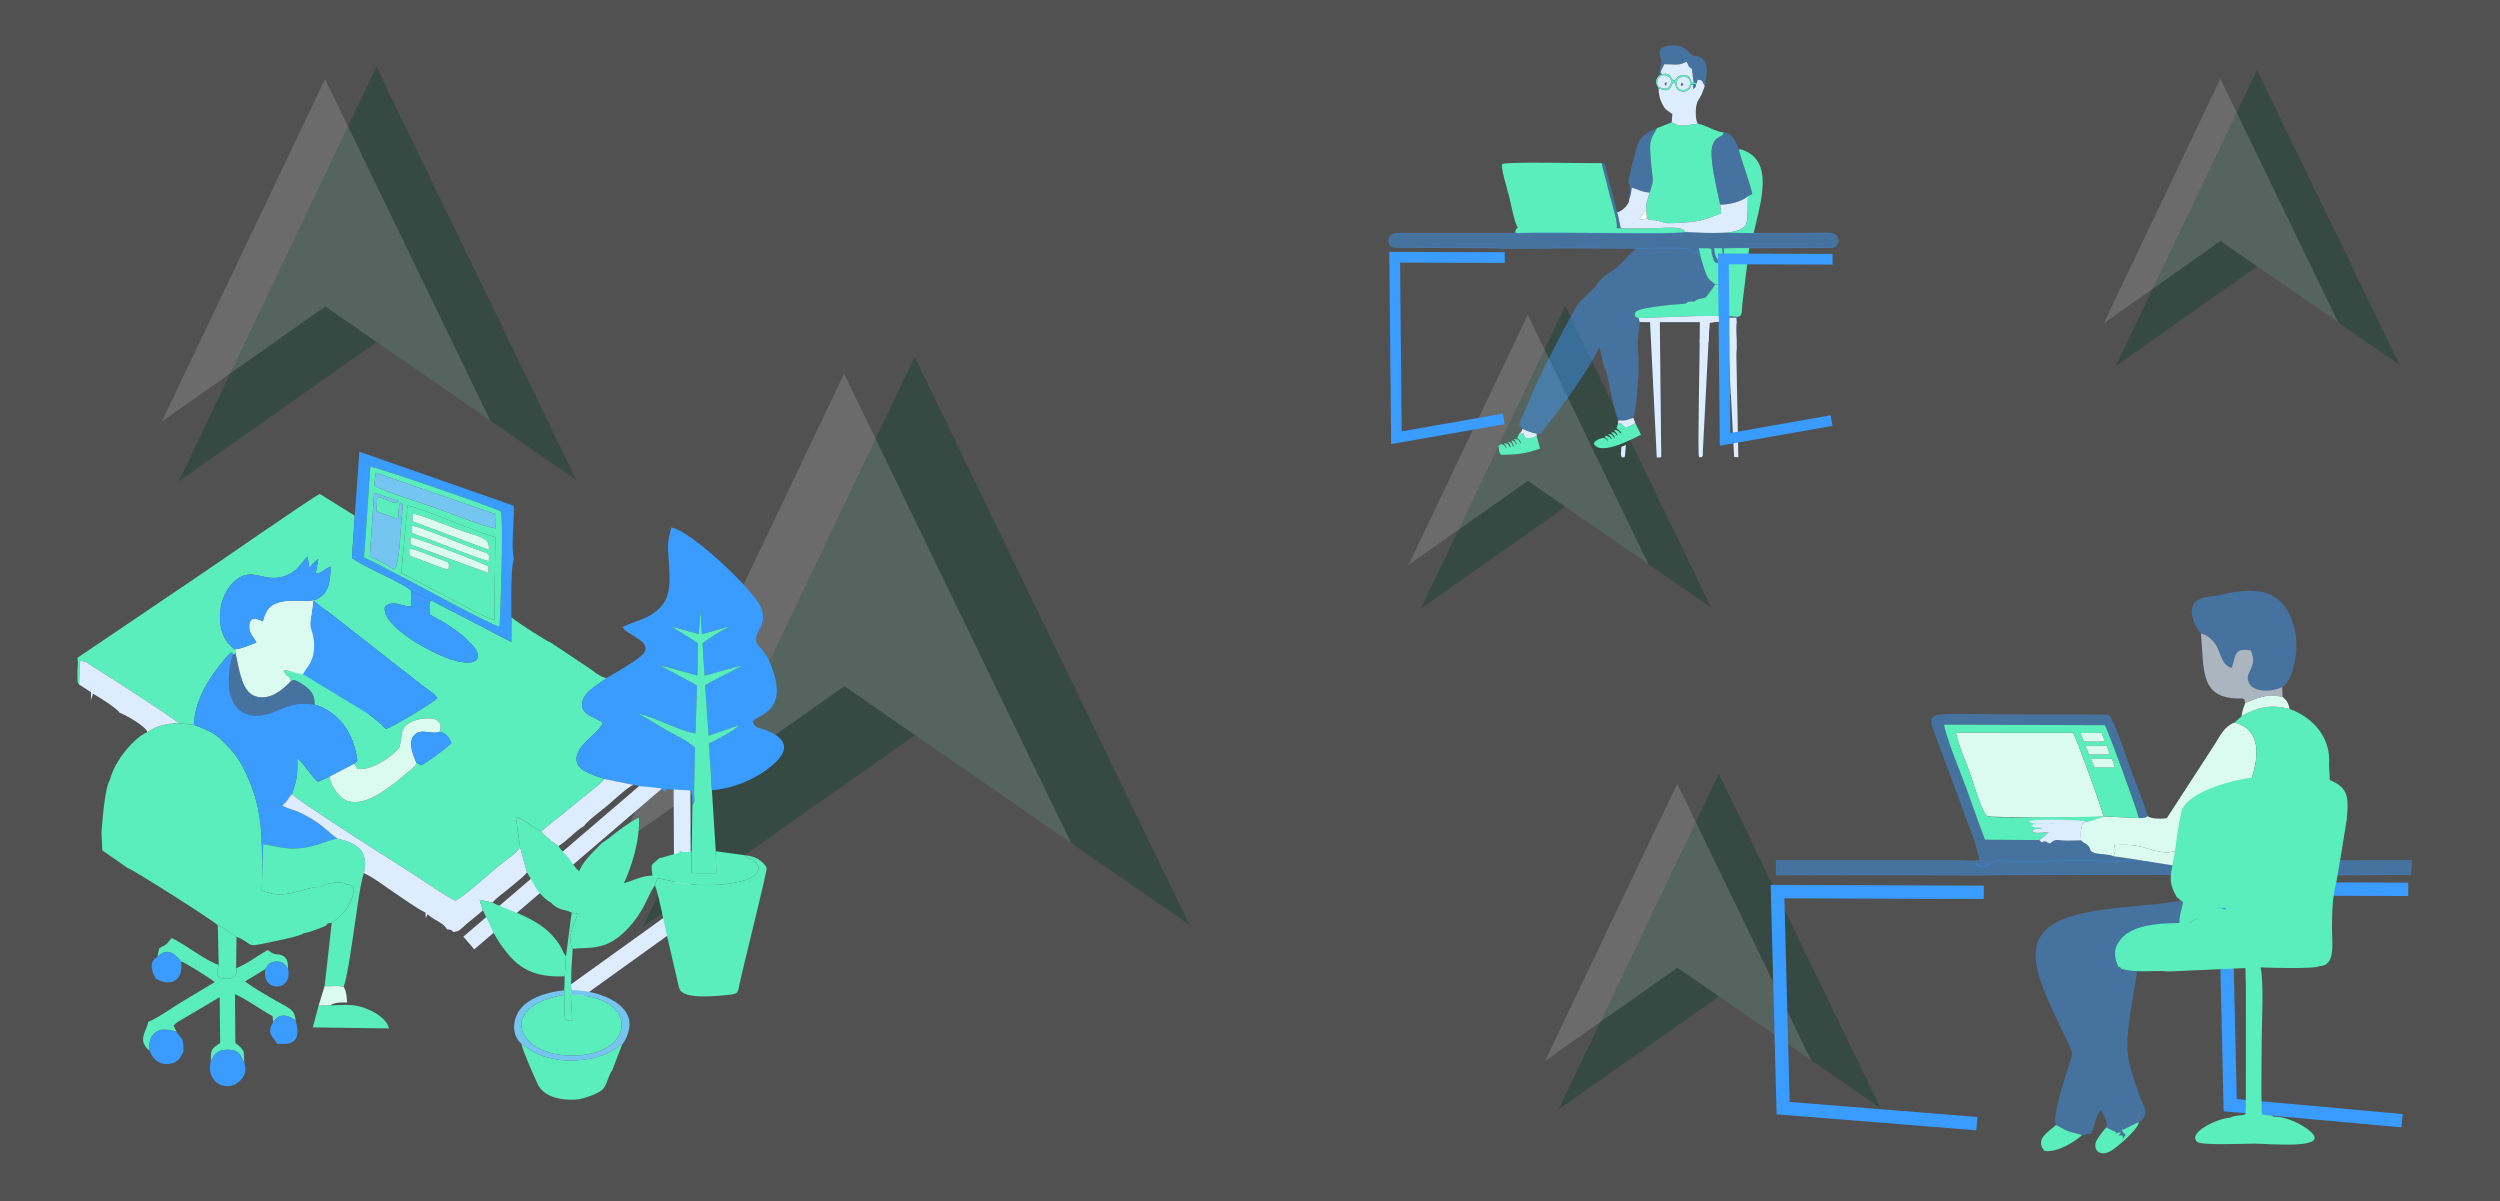 <?xml version="1.0" encoding="UTF-8"?>
<!DOCTYPE svg PUBLIC "-//W3C//DTD SVG 1.1//EN" "http://www.w3.org/Graphics/SVG/1.1/DTD/svg11.dtd">
<!-- Creator: CorelDRAW 2018 (64-Bit Evaluation Version) -->
<svg xmlns="http://www.w3.org/2000/svg" xml:space="preserve" width="316.442mm" height="152.047mm" version="1.1" style="shape-rendering:geometricPrecision; text-rendering:geometricPrecision; image-rendering:optimizeQuality; fill-rule:evenodd; clip-rule:evenodd"
viewBox="0 0 31664.65 15214.57"
 xmlns:xlink="http://www.w3.org/1999/xlink">
 <rect x="0" y="0" width="31664.65" height="15214.57" fill="#333333" stroke="none"/>
 <defs>
  <style type="text/css">
   <![CDATA[
    .str0 {stroke:#3B9CFF;stroke-width:169.44;stroke-miterlimit:22.926}
    .str1 {stroke:#ddedff;stroke-width:211.81;stroke-miterlimit:22.926}
    .str3 {stroke:#3B9CFF;stroke-width:135.56;stroke-miterlimit:22.926}
    .str2 {stroke:#3B9CFF;stroke-width:7.62;stroke-miterlimit:22.926}
    .fil1 {fill:none}
    .fil10 {fill:#5AEEBC}
    .fil11 {fill:#5AEEBC}
    .fil8 {fill:#010103}
    .fil9 {fill:#3B9CFF}
    .fil3 {fill:#3B9CFF; opacity: 0.45}
    .fil14 {fill:#74C5F0}
    .fil7 {fill:#ddedff}
    .fil12 {fill:#dcfbf0}
    .fil4 {fill:#dcfbf0}
    .fil5 {fill:#5AEEBC;}
    .fil13 {fill:#5AEEBC;}
    .fil15 {fill:white}
    .fil0 {fill:#FFFFFF;fill-opacity:0.149}
    .fil2 {fill:#5AEEBC;fill-opacity:0.12}
    .fil6 {fill:#ddedff;fill-opacity:0.639}
   ]]>
  </style>
 </defs>
 <g id="Layer_x0020_1">
  <path class="fil0" d="M31664.65 15214.57l-31664.65 0 0 -15214.57 31664.65 0 0 15214.57zm-26893.42 -10882.74l-2508.19 1766.96 2504.78 -5252.64 2532.63 5235.56 -2529.22 -1749.88zm6818.49 4978.33l-3446.59 2428.09 3441.94 -7217.9 3480.2 7194.41 -3475.55 -2404.6zm8237.82 -2891.26l-1830.45 1289.53 1827.98 -3833.35 1848.3 3820.87 -1845.82 -1277.06zm8761.42 -3044.84l-1789.21 1260.46 1786.78 -3746.95 1806.64 3734.76 -1804.21 -1248.27zm-6816.29 9246.71l-2028.75 1429.19 2026 -4248.58 2048.51 4234.76 -2045.75 -1415.38z"/>
  <polyline class="fil1 str0" points="30501.95,11264.35 28184.93,11255.8 28247.55,13998.1 30423.68,14194.59 "/>
  <polygon class="fil2" points="11589.74,9310.17 8143.14,11738.24 11585.08,4520.34 15065.29,11714.74 "/>
  <polygon class="fil0" points="10695.15,8691.13 7847.37,10697.34 10691.3,4733.5 13566.85,10677.93 "/>
  <polygon class="fil2" points="19827.55,6418.9 17997.1,7708.43 19825.08,3875.08 21673.39,7695.94 "/>
  <polygon class="fil0" points="19352.44,6090.14 17840.02,7155.62 19350.4,3988.28 20877.57,7145.3 "/>
  <polygon class="fil2" points="28588.96,3374.05 26799.76,4634.51 28586.55,887.56 30393.19,4622.31 "/>
  <polygon class="fil2" points="4771.22,4331.81 2263.04,6098.79 4767.84,846.14 7300.46,6081.69 "/>
  <polyline class="fil1 str1" points="5937.86,11943.95 8636.62,9631.94 8645.45,11582.31 7229.74,12599.78 "/>
  <polygon class="fil0" points="28124.56,3052.7 26646.23,4094.16 28122.57,998.22 29615.32,4084.08 "/>
  <polygon class="fil0" points="4120.21,3881.33 2047.81,5341.31 4117.4,1001.27 6210.02,5327.17 "/>
  <polygon class="fil2" points="21772.67,12620.76 19743.95,14049.96 21769.93,9801.37 23818.45,14036.13 "/>
  <polygon class="fil0" points="21246.1,12256.38 19569.85,13437.28 21243.84,9926.85 22936.43,13425.85 "/>
  <path class="fil3" d="M27603.77 11747.1c23.89,196.23 131.48,400.97 248.5,453.04l-2.09 80.1 -780.3 0.08c-46.67,389.55 -187.87,889.61 -93.43,1216.66 39.4,136.46 76.14,255.79 123.11,383.77 56.98,155.25 134.22,224.58 -6.71,335.42 -21.47,-8.13 -144.92,75.9 -218.88,94.48 31.34,79.66 76.85,35.2 11.99,113.05 -1.05,-2.36 0.88,-9.67 0.88,-7.72l0.37 -21.37c-10.17,-27.66 30.36,5.25 -18.61,-14 -31.22,-12.29 -60.13,43.77 -3.61,-40.24 -23.08,2.08 -45.2,12.34 -52.57,11.62 -56.87,-5.52 21.51,19.26 -8.75,-7.82 -0.38,-0.34 -1.94,-3.73 -2.38,-4.09l-123.58 -59.75c24.94,-73.25 -33.55,-149.23 -70.07,-223.28 -51.72,63.3 -83.92,209.52 -119.27,300.29l-117.62 20.4c-59,-25.19 -106.75,-24.85 -172.63,-50.08 -67.25,-25.78 -104.44,-55.63 -156.72,-78.3 -50.64,-116.62 112.01,-588.79 170.61,-776.01 43.95,-140.43 50.81,-120.95 -10.32,-249.89 -412.93,-870.97 -774.54,-1468.98 223.93,-1666.31 409.61,-80.95 831.38,-81.69 1227.86,-153.17 -24.48,142.63 -54.11,166.53 -49.72,343.12z"/>
  <path class="fil4" d="M26642.45 10340.18c-122.77,19.98 -1394.96,20.18 -1476.77,-4.99 -62.67,-46.27 -175.13,-426.84 -209.78,-526 -47.83,-136.92 -165.81,-405.85 -182.18,-531.49l1483.42 2.3c42.39,68.33 364.89,952.88 385.3,1060.19z"/>
  <path class="fil4" d="M28456.3 10028.27c-38.81,56.01 -50.46,46.04 -103.04,86.38 -45.88,35.19 -57.97,55.4 -100.03,99.66 -37.45,-10.87 -288.88,176.56 -318.16,198.01 -199.76,146.31 -242.9,484.58 -669.33,353.2 -183.47,-56.53 -271.63,-74.94 -485.12,-60.56l5.51 30.9c3.74,34.52 6.75,-2.79 3.66,41.51 -1.85,26.56 -7.54,28.35 -21.34,67.7 -70.75,-31.62 -199.16,-20.09 -253.49,-46.5 -67.04,-32.59 -19.15,-35.08 -68.63,-88.01 -30.23,-32.34 -45.26,-21.55 -87.71,-66.71 -3.84,-45.55 -6.15,-132.28 7.88,-175.48 16.35,-50.38 -5.61,-20.15 35.97,-51.38 19.91,-14.95 32.91,-12.32 35.26,-12.5l204.73 -64.3c-169.48,-0.31 -1429.32,28.45 -1476.77,-4.99 81.8,25.18 1354,24.98 1476.77,4.99l448.68 21.79c30.49,-0.81 41.43,0.97 70.96,-6.16 45.88,-11.09 9.66,3.77 37.86,-19.23 73.21,51.37 241.63,27.52 244.88,25.91l605.96 -933.74c75.62,-118.37 117.35,-224.29 252.55,-277.52 408.61,108.37 279.5,573.65 152.95,877.05z"/>
  <path class="fil3" d="M28905.83 8701.11c-113.85,63.72 -334.71,68.63 -403.76,-26.09 -114.13,-156.56 117.81,-205.02 3.71,-437.39 -220.93,-38.67 -185.22,79.38 -240.08,223.07 -196.95,-61.14 -96.61,-341.43 -389.11,-439.35 -110.16,-122.52 -240.37,-441.98 127.21,-466.18 210.57,-13.87 937.93,-336.39 1073.61,488.74 34.08,207.3 -34.11,584.3 -171.59,657.21z"/>
  <path class="fil3" d="M27199.95 10336.58c-28.21,23 8.02,8.15 -37.86,19.23 -29.53,7.13 -40.47,5.35 -70.96,6.16 -21.2,-96.62 -394.31,-1126.25 -432.24,-1177.07l-2036.88 -6.67c43.06,204.65 182.43,536.36 258.93,741.15 89.14,238.6 172.78,486.46 260.32,716.22l686.98 4.77c58.75,58.91 20.24,12.91 71.78,17.48 58.86,5.22 -17.76,-1.02 64.46,26.14 73.26,-61.95 78.61,-43.52 174.28,-37.92 69.39,4.05 144.83,-1.74 219.84,-2.22 42.45,45.16 57.48,34.37 87.71,66.71 49.48,52.92 1.59,55.42 68.63,88.01 54.34,26.41 182.75,14.88 253.49,46.5 112.94,17.65 215.27,29.03 334.63,49.25 -78.97,18.36 -145.75,10.75 -217.11,8.58 -78.86,-2.41 -132.26,14.09 -227.07,6.2 -371.47,-30.9 -965.04,26.33 -1344.9,-9.22 -9.42,-127.8 -1.15,-130.53 -78.94,-182.3 -60.28,-40.12 -132.93,-68.09 -221.72,-53.31l-434.69 -1175.67c-195.67,-546 -300.22,-439.45 997.42,-439.45 378.69,0 757.78,-1.34 1135.38,4.67 78.68,101.2 201.98,486.17 254.51,631.22 74.71,206.23 177.1,447.18 234,651.54z"/>
  <path class="fil5" d="M28999.2 8980.41c264.94,90.08 531.75,340.83 499.95,708.82l17.04 326.86 -796.87 1.1c-93.94,-0.74 -184.86,17.56 -263.03,11.08 126.55,-303.4 255.67,-768.68 -152.95,-877.05l89.38 -81.03c184.6,-105.91 364.46,-156.61 606.47,-89.78z"/>
  <path class="fil5" d="M26527.29 9719.3l259.06 1.39 -35.36 -108.82 -269.03 -2.38 45.34 109.81zm-66.67 -162.64l263.56 -1.33 -41.11 -109.07 -268.15 0.33 45.7 110.07zm158.62 -275.05l-270.81 3.15 48.45 105.89 104.83 1.37 69.89 0.66 85.39 -6.17 -37.74 -104.9zm471.9 1080.36l-448.68 -21.79c-20.41,-107.31 -342.91,-991.85 -385.3,-1060.19l-1483.42 -2.3c16.37,125.64 134.35,394.58 182.18,531.49 34.64,99.16 147.11,479.73 209.78,526 47.45,33.44 834.7,14.88 1004.18,15.19l479.76 -9.85 -172.38 60.21 -414.12 38.87 -192.24 47.86c-66.86,21.79 -134.5,-0.05 -124.03,50.78 60.79,23.61 133.35,-1.4 202.72,6.25 -36.1,23.56 -72.23,64.83 -121.33,95.87l-686.98 -4.77c-87.54,-229.76 -171.18,-477.62 -260.32,-716.22 -76.5,-204.79 -215.87,-536.5 -258.93,-741.15l2036.88 6.67c37.93,50.82 411.04,1080.45 432.24,1177.07z"/>
  <path class="fil3 str2" d="M25313.99 10899.88c379.86,35.54 973.43,-21.68 1344.9,9.22 94.81,7.89 148.21,-8.62 227.07,-6.2 71.36,2.17 138.14,9.79 217.11,-8.58 128.4,20.09 248.45,39.18 374.99,59.32 166.73,26.55 188.78,20.01 309.53,-55.51l168.06 4.93c-24.69,55.95 -55.12,128.55 -101.58,172.88l-2548.9 5.22 -123.4 3.09 -2191 -2.4 -132.55 1.18 -362.54 -1.17 1.11 -181.93 2313.51 -0.36c46.4,1.95 92.53,4.68 138.14,5.13 22.59,0.23 47.16,1.61 69.83,-1.38 68.32,-9.01 38.09,17.95 52.05,-21.05 32.14,41.25 8.74,7.55 38.93,22.17l64.59 34.98c4.25,-4.77 12.8,7.15 17.89,12.29 -64.44,19.85 -121.65,39.3 -157.1,-21.34 -3.56,28.58 7.94,29.84 28.3,40.56 119.93,63.07 66.17,-47.69 251.06,-71.06z"/>
  <path class="fil6" d="M28905.83 8701.11l4.78 124.73c-230.86,-43.48 -315.5,20.96 -473.55,79.63 -14.87,-87.35 -9.01,-30.52 -31.64,-58.87 -554.37,19.59 -484.04,-354.41 -528.83,-825.25 292.5,97.92 192.16,378.21 389.11,439.35 54.86,-143.69 19.14,-261.74 240.08,-223.07 114.09,232.37 -117.85,280.83 -3.71,437.39 69.05,94.72 289.91,89.81 403.76,26.09z"/>
  <path class="fil4" d="M28162.85 10408.14c-40.8,62.53 -72.04,96.04 -117.43,167.54 -39.8,62.67 -83.98,103.36 -122.73,169.74l-135.1 152.72c-120.75,75.52 -142.8,82.05 -309.53,55.51 -126.54,-20.14 -246.59,-39.23 -374.99,-59.32 -119.36,-20.22 -221.68,-31.6 -334.63,-49.25 13.8,-39.36 19.49,-41.15 21.34,-67.7 3.09,-44.3 0.08,-6.98 -3.66,-41.51l-5.51 -30.9c213.5,-14.38 301.66,4.03 485.12,60.56 426.44,131.39 469.57,-206.88 669.33,-353.2 29.28,-21.44 280.7,-208.88 318.16,-198.01 -28.77,58.73 -51.72,145.96 -90.38,193.83z"/>
  <path class="fil5" d="M27984.57 11501.26c-62.7,27.42 -98.4,89.58 -168.02,136.53 -87.66,59.11 -103.12,68.46 -212.79,109.31 -4.38,-176.59 25.25,-200.49 49.72,-343.12 48.11,-67.5 191.21,-272.68 200.59,-328.03 46.46,-44.33 76.89,-116.94 101.58,-172.88l49.15 -157.03 -82.11 -0.62c38.75,-66.38 82.93,-107.07 122.73,-169.74 45.39,-71.5 76.63,-105.01 117.43,-167.54 10.73,24.5 8.62,9.62 7.2,47.91 -0.23,6.14 -9.61,60.11 -11.78,71.59l-173.7 973.63z"/>
  <path class="fil7" d="M26358.61 10643.85c-75.01,0.48 -150.45,6.27 -219.84,2.22 -95.67,-5.59 -101.03,-24.03 -174.28,37.92 -82.22,-27.16 -5.6,-20.91 -64.46,-26.14 -51.53,-4.57 -13.03,41.43 -71.78,-17.48 49.1,-31.04 85.23,-72.32 121.33,-95.87 -69.37,-7.65 -141.93,17.35 -202.72,-6.25 -10.47,-50.83 57.17,-28.99 124.03,-50.78 -162.58,-20.48 -37.15,15.35 -147.7,-27.01 3.52,-3.39 8.95,-6.68 12.13,-8.26 3.18,-1.57 8.55,-5.77 12.63,-7.48 56.44,-23.61 123.87,-12.83 184.75,-12.39l130.43 7.27c-155.09,-26.51 -285.73,24.47 -367.34,-36.24 49.29,-34.13 611.88,-22.21 741.93,1.12 -2.35,0.18 -15.35,-2.45 -35.26,12.5 -41.59,31.23 -19.62,1 -35.97,51.38 -14.03,43.21 -11.72,129.93 -7.88,175.48z"/>
  <path class="fil5" d="M27852.27 12200.15c-117.03,-52.07 -224.62,-256.82 -248.5,-453.04 109.67,-40.85 125.13,-50.2 212.79,-109.31 31.3,-21.1 54.11,-151.13 136.13,-166.48 100.44,-18.79 262.14,78.13 296.65,63.04l-397.07 665.79z"/>
  <path class="fil5" d="M26370.75 14377.75c-76.14,71.56 -314.97,228.95 -476.28,199.4 -128.09,-154.68 60.42,-245.25 146.93,-327.78 52.28,22.67 89.47,52.52 156.72,78.3 65.88,25.24 113.63,24.9 172.63,50.08z"/>
  <path class="fil5" d="M26677.7 14280.33l123.58 59.75c0.44,0.36 2,3.75 2.38,4.09 30.26,27.08 -48.12,2.29 8.75,7.82 7.37,0.72 29.49,-9.54 52.57,-11.62 -56.52,84 -27.61,27.95 3.61,40.24 48.97,19.25 8.45,-13.66 18.61,14l-0.37 21.37c0,-1.94 -1.93,5.36 -0.88,7.72 64.86,-77.85 19.35,-33.39 -11.99,-113.05 73.96,-18.58 197.41,-102.61 218.88,-94.48 -27.67,102.44 -278.2,316.54 -365.24,366.29 -89.95,51.39 -204.57,26.05 -187,-100.14 6.18,-44.36 110.49,-178.97 137.09,-201.98z"/>
  <path class="fil4" d="M28999.2 8980.41c-242.02,-66.83 -421.87,-16.13 -606.47,89.78 6.62,-73.04 26.56,-114.93 44.34,-164.72 158.04,-58.67 242.69,-123.11 473.55,-79.63 48.39,43.41 71.46,65.17 88.59,154.57z"/>
  <path class="fil3" d="M25313.99 10899.88c-184.89,23.37 -131.13,134.13 -251.06,71.06 -20.36,-10.72 -31.86,-11.98 -28.3,-40.56 35.45,60.64 92.66,41.2 157.1,21.34 -5.09,-5.13 -13.64,-17.06 -17.89,-12.29l-64.59 -34.98c-30.19,-14.62 -6.78,19.07 -38.93,-22.17l-57 -218.01c88.8,-14.78 161.44,13.2 221.72,53.31 77.79,51.76 69.52,54.5 78.94,182.3z"/>
  <polygon class="fil4" points="26414.92,9446.59 26683.07,9446.26 26724.18,9555.33 26460.62,9556.67 "/>
  <polygon class="fil4" points="26481.95,9609.49 26750.98,9611.87 26786.35,9720.69 26527.29,9719.3 "/>
  <polygon class="fil4" points="26656.98,9386.51 26571.6,9392.69 26501.71,9392.03 26396.88,9390.66 26348.43,9284.77 26619.24,9281.62 "/>
  <polygon class="fil8" points="27955.65,10903.07 27787.59,10898.13 27922.69,10745.41 28004.8,10746.03 "/>
  <path class="fil5" d="M1003.14 8671.17l7.2 -295.9c68.78,-14.24 108.78,32.38 170.75,70.42 176.79,108.5 1051.02,673.29 1081.47,715.04l191.92 19.56c15.48,-292.19 164.5,-548.72 329.48,-754.32 178.29,-222.16 149.66,-160.39 164.77,-133.74 12.62,-11.92 27.09,19 29.56,-40.9l-1.92 -25.92c-280.37,-188.38 -232.04,-685.91 11.92,-878.97 195.08,-154.37 319.03,-0.12 536.75,-30.5 237.45,-33.14 300.43,-211 369.95,-265.2l20.93 130.17c0.49,-2.31 2.01,8.83 4.2,12.71 28.96,-31.34 61.97,-84.78 112.22,-112.88l-34.68 187.47c97.41,-16.17 113.8,-66.61 188.95,-91.29 0.37,219.34 -36.19,360.75 -201,422.54 -11.83,44.11 36,132.67 72.77,159.24l68.17 -33.06 1242.04 970.65c68.08,53.65 142.47,90.7 169.44,148.65 -63.66,60.51 -577.76,373.5 -652.15,386.57 -67.01,-70.88 -136.84,-124.82 -215.32,-185.2l-633.81 -519.19c-57.68,7.1 -21.3,22.31 -99.82,25.2 -76.36,2.81 -236.03,-53.71 -345.55,-66.46 45.39,121.99 60.93,33.42 94.11,139.67 37.69,-22.24 48.07,-13.81 104.1,16.04 35.55,18.93 69.56,42.43 99.36,67.58 64.98,54.85 96.2,105.34 96.57,214.34 297.76,93.21 492.26,341.65 541.54,713.14l-39.1 36.61 39.43 65.72c217.76,29.82 520.64,-232.43 532.92,-277.8 40.98,-151.25 -2.76,-221.44 123.56,-304.48 97.22,-63.89 466.85,-127.67 385.18,111.26 72.47,11.81 125.47,73.82 148.84,145.56 -48.14,48.4 -322.73,257.55 -387.5,279.73l-58.95 -37.26c-12.26,62.93 14.19,12.94 -36.72,66.26 -21.87,22.9 -47.54,39.75 -69.77,57.64 -50.81,40.92 -81.98,70.73 -129.36,108.53 -158.92,126.79 -459.4,355.97 -674.42,237.68 -73.44,-40.41 -173.4,-173.09 -187.58,-289.67l-145.44 65.43c-58.9,-40.99 -168.26,-206.68 -226.91,-264.37 -31.54,-31.03 8.62,-2.3 -37.26,-29.75 6.5,223.41 -2.42,257.38 -65.62,447.76 35.5,68.87 1372.35,912.73 1545.26,1022.25 149.8,94.88 378.83,264.29 526.97,331.1 170.82,-101.88 432.23,-354.67 607.35,-489.37 59.1,-45.46 170.49,-120.07 208.57,-189.96l-53 -383.75c124.19,38.53 214.58,137.37 319.43,186.44 127.15,-110.49 273.13,-216.54 403.99,-329.38 82.28,-70.96 347.91,-266.29 397.6,-336.8 -156.1,-58.4 -412.07,-112.42 -340.1,-319.75 53.16,-153.16 274.47,-268.09 320.18,-389.55 -78.93,-76.02 -308.67,-97.15 -254.88,-279.46 41.19,-139.58 201.5,-200.91 300.31,-289.06 -94.72,-18.33 -164.67,-93.96 -244.14,-142.73l-452.78 -301.92c-50.7,-17.01 -432.73,-261.54 -482.47,-307.42l-23.92 -17.77 -1.36 311.71 -1017.77 -527.46c-30.47,41.54 -18.65,127.03 -13.64,178.5 65.49,44.49 131.93,72.42 194.73,112.62 69.33,44.38 108.89,70.34 174.4,119.51 60.23,45.21 102.96,93.35 153.07,141.31 223.98,214.32 21.17,398.65 -640.46,16.97 -134.22,-77.43 -506.14,-316.97 -446.92,-492.81 110.62,-86.01 218.97,8.68 330.32,1.53l2.55 -190.34c-50.82,-85.2 -630.92,-318.14 -754.08,-424.2l35.95 -534.09 -443.66 -275.58c-108.37,51.93 -1379.04,935.78 -1535.17,1038.59l-1533.39 1036.73c9.29,57.57 3.28,107.08 -0.66,165.19l0.84 127.22c10.63,41.3 3.16,22.46 21.65,47.37z"/>
  <path class="fil9" d="M7680.04 8588.24c-98.81,88.15 -259.13,149.48 -300.31,289.06 -53.78,182.31 175.95,203.44 254.88,279.46 -45.71,121.46 -267.01,236.39 -320.18,389.55 -71.97,207.32 184,261.35 340.1,319.75l367.88 74.72 95.29 19.53c61.45,1.28 113.79,7.99 170.77,14.55 99.79,11.5 87.11,1.21 142.47,62.59 -11.35,-83.9 -7.69,-17.73 17.49,-42.93l311.91 18.86 10.17 178.65c39.5,-48.19 22.99,-36.21 20.25,-134.41l12.02 -589.06c-77.67,-77.99 -259.71,-163.66 -368.26,-224.58 -118.58,-66.56 -255.73,-159.45 -363,-209 198.27,32.97 567.71,242.48 738.61,252.04l18.02 -605.59 -484.15 -260.51 488.52 135.09 4.57 -408.04c-45.07,-33.96 -313.41,-201.71 -340.95,-213.73l353.24 95.57 22.84 -295.41 17.84 298.01 340.7 -95.78c-78.63,45.12 -263.29,154.34 -331.88,211.53l24.73 410.11 477.07 -131.23c-133.73,82.76 -372.65,185.49 -470.22,253.12l44.73 638.62 382.2 -130.58c-3.39,4.17 -8.18,9.14 -11,11.84 -66.69,63.79 -288.42,179.72 -368.47,215.82l38.98 593.91c284.12,-26.73 561.81,-142.55 770.44,-321.18 228.94,-196.01 172.48,-342.06 -90.56,-441.43 -89.46,-33.79 -138.68,-21.83 -163.01,-112.54 91.22,-94.51 459.76,-128.41 231.22,-707.56 -94.44,-239.32 -192.94,-233.73 -189.57,-331.65 4.28,-124.73 153.13,-190.19 56.31,-415.02 -86.46,-200.75 -870.06,-957.05 -1130.4,-999.14 -45.81,205.23 -47.7,184.53 -32.66,402.38 26.7,386.92 21.48,557.74 -240.66,715.35 -80.68,48.5 -301.87,110.96 -343.53,147.24 60.26,102.35 434.27,190.36 232.54,365.17 -87.29,75.63 -321.01,212.24 -436.96,276.85z"/>
  <path class="fil10" d="M1868.14 9272.03c-161.7,63.34 -418.54,364.28 -474.46,602 -68.54,111.73 -93.88,503.47 -108.53,668.13l10.49 228.71 313.16 218.15c97.05,37.56 1112.79,682.48 1149.67,731.2 88.5,34.1 160.12,97.97 236.87,144.95 240.97,97.61 87.79,143 418.12,70.35 84.1,-18.5 398.21,-78.53 431.44,-115.46 73.95,-11.99 108.32,-26.52 173.42,-51.3 16.76,-6.38 56.17,-20.39 65.89,-24.89 57.63,-26.65 34.75,-8.38 67.46,-48.63 0.16,0.04 1.91,-0.18 2.23,-0.26l47.49 -5.53c86.67,-67.43 155.36,-117.44 213.3,-219.63 21.15,-37.32 53.69,-113.44 62.27,-160.51 17.53,-96.15 -15.42,-97.79 -91.92,-109.21 -56.5,-45.05 -259.49,-17.19 -324.46,33.54 -88.43,-8.84 -257.24,54.02 -356.22,75.25 -171.66,36.79 -246.33,19.17 -387.94,-26.39l3.49 -191.09c-0.99,-490.27 5.65,-815.97 -174.94,-1231.88 -81.35,-187.36 -141.2,-285.29 -275.64,-424.28 -135.98,-140.58 -191.95,-171.25 -414.86,-254.94l-191.92 -19.56c-161.97,-0.85 -290.29,41.51 -394.43,111.3z"/>
  <path class="fil9" d="M2454.49 9180.29c222.9,83.69 278.88,114.36 414.86,254.94 134.44,138.99 194.29,236.92 275.64,424.28 180.6,415.91 173.95,741.61 174.94,1231.88l13.2 -399.05c186.71,25.63 281.22,74.37 504.51,46.62 179.43,-22.29 300.92,-93.34 435.58,-117.66 -112.02,-70.55 -194.09,-200.8 -492.87,-336.64 -63.9,-29.06 -151.65,-46.25 -205.43,-82.46 78.86,-67.21 60.04,-75.1 123.45,-146.69 63.2,-190.38 72.13,-224.35 65.62,-447.76 45.88,27.45 5.72,-1.28 37.26,29.75 58.65,57.69 168.01,223.38 226.91,264.37l145.44 -65.43 314.37 -163.19 39.1 -36.61c-49.28,-371.49 -243.78,-619.93 -541.54,-713.14 -203.08,-23.55 -289.87,-1.59 -451.78,68.59 -118.46,51.34 -274.51,105.31 -417.8,49.91 -255.3,-98.69 -249.42,-471.84 -167.21,-749.78 -15.11,-26.66 13.52,-88.43 -164.77,133.74 -164.99,205.6 -314,462.13 -329.48,754.32z"/>
  <path class="fil11" d="M6978.54 11432.52c38.32,40.73 66.63,61.79 135.24,87.56 3.77,1.42 63.36,11.18 86.21,21.79 60.11,27.96 38.87,-2.59 33.21,66.37l21.26 -47.89 59.08 12.35c-20.22,123.44 -148.16,278.14 -59.88,444.71 215.24,-24.78 415.2,32.32 680.61,-238.47 229.83,-234.47 259.11,-421.71 361.46,-567.6l30.15 -89.33 316 66.25c290.75,52.12 972.09,22.41 966.62,-197.37 -35.68,-137.82 -186.31,-111.09 -167.56,-157.55l-375.17 -51.59 5.34 277.49 -314.55 -0.79 3.73 -273.92c-30.21,3.91 -60.66,10.47 -91.13,8.02 -46.22,-3.73 -28.32,1.05 -56.61,-17.45 -17.9,42.51 -1.35,20.26 -48.67,39.49 -8.09,3.28 -55.6,12.98 -72.95,17.36 -47.99,12.11 -85.43,27.28 -142.87,39.09 -99.7,99.06 -106,47.67 -83.78,219.14 -124.53,-1.91 -267.65,70.15 -361.68,98 100.08,-222.73 202.06,-533.12 190.49,-832.74 -86.5,42.8 -164.96,96.8 -239.81,150.32 -66.44,47.51 -177.84,145.41 -227.8,169.22l-48.22 50.51c-78.69,74.83 -208.34,209.27 -240.21,309.61 -62.25,-46.46 -91.87,-118.4 -137.32,-171.05 -46.91,-54.37 -91,-90.69 -126.09,-147.94 -47.89,-22.48 -196.47,-152.79 -220.7,-183.87 -104.85,-49.07 -195.24,-147.91 -319.43,-186.44l53 383.75 87.7 320.28c42.84,57.55 81.4,154.37 125.35,214.36 48.87,66.7 115.72,135.98 178.97,168.34z"/>
  <path class="fil5" d="M8295.73 11211.34c62.62,176.11 113.9,484.66 163.31,689.03l137.56 592.35c8.19,28.85 2.46,16.33 14.39,41.19 63.05,131.26 505.49,78.38 644.11,64.17 102.29,-16.18 89.39,-32.11 112.83,-140.93 52.56,-244.09 351.44,-1426.31 342.51,-1466.25 -52.26,-90.91 -142.33,-147.19 -269.49,-157.55 -18.75,46.46 131.88,19.73 167.56,157.55 5.47,219.78 -675.87,249.49 -966.62,197.37l-316 -66.25 -30.15 89.33z"/>
  <path class="fil12" d="M2976.38 8225.42l1.92 25.92c46.38,195.96 69.25,429.92 193.2,533.1 72.73,60.55 197.64,62.35 294.67,13.23 96.92,-49.07 159.54,-109.77 219.33,-172.12 -33.18,-106.25 -48.72,-17.68 -94.11,-139.67 109.52,12.75 167.93,55.68 244.29,52.86 16.37,31.35 117.04,-161.09 165.53,-285.91 6.06,-35.28 9.41,-162.3 -48.69,-319.08 -28.52,-76.96 28.95,-283.76 17.62,-369.19 -36.76,-26.58 3.66,79.02 15.49,34.91 -119.91,28.15 -286.75,-13.4 -441.55,26.64 -137.92,35.67 -177.56,106.26 -215.19,243.92 -75.95,-36.18 -166.4,-71.9 -172.44,59.54 -4.57,99.4 58.24,139.33 90.22,207.75 -75.68,29.46 -166.4,72.48 -270.28,88.1z"/>
  <path class="fil13" d="M3319.93 11091.4l-3.49 191.09c141.61,45.56 216.28,63.18 387.94,26.39 98.98,-21.22 267.79,-84.08 356.22,-75.25 64.97,-50.73 267.96,-78.59 324.46,-33.54 76.5,11.42 109.45,13.06 91.92,109.21 -8.58,47.07 -41.12,123.19 -62.27,160.51 -57.94,102.2 -126.63,152.2 -213.3,219.63l-90.09 800.93c86.81,7.82 163.31,-13.25 240.02,9.46 46.71,-107.63 107.99,-564.8 132.21,-720.55 25.42,-163.46 79.27,-599.93 125.21,-720.04 63.33,-289.83 -88.57,-379.82 -335.54,-437.93 -134.66,24.32 -256.16,95.36 -435.58,117.66 -223.28,27.75 -317.8,-20.99 -504.51,-46.62l-13.2 399.05z"/>
  <path class="fil9" d="M3967.46 7603.17c11.33,85.43 -57.02,280.66 -28.5,357.62 58.1,156.78 61.38,363.23 -50.59,497.79l-52.69 80.15 834.9 507.59c78.48,60.38 148.31,114.32 215.32,185.2 74.39,-13.07 588.49,-326.06 652.15,-386.57 -26.97,-57.95 -101.36,-94.99 -169.44,-148.65l-1242.04 -970.65 -159.1 -122.49z"/>
  <path class="fil7" d="M4273.22 10621.31c246.97,58.12 398.87,148.11 335.54,437.93 111.4,46.97 278.86,176.09 386.98,247.75 105.06,69.64 294.66,208.26 393.03,250.59l4.45 72.09 22.14 -49.73c102.19,88.68 201.59,107.02 248.48,192.71 100.64,-1.76 32.2,52.97 134.47,20.17 27.86,-8.94 82.89,-66.58 113.34,-92.23 64.68,-54.5 148.75,-119.33 203.49,-169.84l-41.17 -134.79 165.67 38.31c28.1,-49.57 158.96,-140.37 210.74,-185.29 65.79,-57.08 187.92,-148.25 223.83,-199.18l-87.7 -320.28c-38.08,69.9 -149.48,144.5 -208.57,189.96 -175.12,134.7 -436.53,387.49 -607.35,489.37 -148.15,-66.81 -377.17,-236.22 -526.97,-331.1 -172.91,-109.52 -1509.76,-953.38 -1545.26,-1022.25 -63.41,71.6 -44.59,79.48 -123.45,146.69 53.78,36.21 141.53,53.4 205.43,82.46 298.78,135.84 380.85,266.09 492.87,336.64z"/>
  <path class="fil9" d="M4690.86 5910.85c117.37,16.3 1543.41,507.84 1653.62,568.07 34.07,142.64 -4.25,1238.23 -16.19,1457.16 -85.05,-1.9 -1066.51,-545.53 -1285.61,-655.2 -139.7,-69.93 -278.05,-154.08 -432.09,-219.61l80.27 -1150.41zm-197.33 620.8l-35.95 534.09c123.16,106.07 703.26,339.01 754.08,424.2l220.89 100.25c3.41,1.61 9.8,4.89 12.56,6.21 2.75,1.32 8.65,3.63 12.5,6.24l1017.77 527.46c10.19,-192.96 -20.73,-943.61 34.68,-1045.6 -41.49,-168.89 8.69,-484.91 -4.46,-678.97l-1954.3 -684.06 -57.76 810.16z"/>
  <path class="fil10" d="M2016.32 12010.4l-22.89 111.14c135.75,-142.59 234.82,-17.42 300.2,54.75 44.37,9.34 383.36,225.8 427.86,262.05 -136.21,81.91 -286.62,170.62 -422.04,253.17 -115.06,70.15 -305.74,206.13 -421.68,250.43 -23.94,129.24 -145.83,236.73 18.33,368.05 -13.6,-120.17 12.6,-194.24 85.99,-240.49 52.2,-32.9 73.25,-28.22 162.42,-24.78l90.69 22.41 -36 -77.91c13.64,-15.28 22.83,-25.46 55.68,-47.5l527.71 -312.02 5.94 580.48c-96.6,68.76 -122.84,68.96 -117.42,216.43l-3.4 23.99c26.07,-28.98 35.12,-150.05 205.04,-154.43 168.46,-4.33 179.69,89.49 211.34,149.71 2.38,4.54 5.43,11.49 9.45,16.33l-6.15 -142.91c-47.92,-69.79 -35.86,-51.01 -106.46,-109.1l-4.88 -618.49c153.71,66.11 320.87,195.91 476.14,278.54l6.55 74.08 49.52 -55.57c100.99,-62.48 193.67,8.66 236.3,36.19 -13.85,-151.21 -78.37,-146.84 -293.89,-275.01 -114.38,-68.02 -251.23,-144.8 -347.82,-218.76l258.8 -157.78c35.2,-59.16 61.27,-97.42 152.38,-93.9 81.71,3.15 97.24,45.71 133.73,89.63 0.35,-77.2 -7.45,-137.06 -72.34,-166.14 -77.88,-34.91 -56.05,7.7 -142.42,-40.42 -33.35,-18.58 -2.19,-16.16 -46.77,-27.66 -115.43,65.8 -270.14,180.95 -395.66,228.88 23.26,91.84 -36.86,138.57 -137.11,133.6 -121.85,-6.05 -114.24,-76.79 -83.59,-177.63 -139.63,-34.51 -430.73,-263.2 -594.17,-337.9 -85.37,81.88 -11.43,50.81 -159.35,128.54z"/>
  <path class="fil10" d="M5611.84 7096.77c84.25,32.54 76.78,23.08 70.1,119.1 -93.86,-21.1 -200.74,-67.31 -290.47,-101.95 -43.53,-16.8 -88.76,-33.35 -134.34,-49.58 -79.41,-28.28 -75.66,-23.63 -72.45,-115.38 79.57,7.42 219.58,69.95 292.94,98.7 47.52,18.62 78.92,27.76 134.22,49.11zm-410.06 -292.96c104.12,18.31 904.06,321.33 985.87,372.07l-2.61 81.64 -913.44 -334.48c-81.74,-31.03 -77.22,-24.29 -69.82,-119.24zm798.32 143.51c222.45,80.97 193.59,49.89 191.15,158.18 -95.11,-12.89 -615.69,-222.94 -781.46,-283.55 -233.59,-85.42 -201.07,-51.44 -191.73,-164.34 143.88,28.05 588.36,219.21 782.04,289.71zm-253.28 -261.24c365.98,134.53 453.42,112.66 445.22,278.68l-968.84 -362.68 7.9 -94.87c64.05,-0.79 423.25,144.88 515.72,178.88zm-664.71 572.64c185.44,80.62 1078.77,586.47 1179.09,593.5l12.62 -1049.39c-288.45,-76.69 -903.77,-360.45 -1112.05,-399.64l-79.66 855.52z"/>
  <path class="fil5" d="M8770.52 10192.03l-10.23 592.5 -3.73 273.92 314.55 0.79 -5.34 -277.49 -48.88 -771.98 -38.98 -593.91c80.05,-36.1 301.78,-152.03 368.47,-215.82 2.82,-2.7 7.6,-7.66 11,-11.84l-382.2 130.58 -44.73 -638.62c97.57,-67.63 336.5,-170.36 470.22,-253.12l-477.07 131.23 -24.73 -410.11c68.59,-57.19 253.25,-166.41 331.88,-211.53l-340.7 95.78 -17.84 -298.01 -22.84 295.41 -353.24 -95.57c27.54,12.02 295.88,179.77 340.95,213.73l-4.57 408.04 -488.52 -135.09 484.15 260.51 -18.02 605.59c-170.9,-9.57 -540.34,-219.07 -738.61,-252.04 107.28,49.54 244.43,142.43 363,209 108.55,60.92 290.59,146.58 368.26,224.58l-12.02 589.06c2.74,98.19 19.24,86.22 -20.25,134.41z"/>
  <path class="fil5" d="M7229.74 12599.78l18.46 326.23c-97.18,10.3 -94.41,-6.46 -97.3,-98.84 -2.33,-74.4 -1.51,-150.63 -3.42,-225.54 -874.77,141.5 -597.64,797.47 145.63,767.57 781.62,-31.43 786.71,-766.3 -63.37,-769.42z"/>
  <path class="fil9" d="M2976.38 8225.42c103.89,-15.62 194.61,-58.64 270.28,-88.1 -31.98,-68.42 -94.79,-108.35 -90.22,-207.75 6.04,-131.44 96.49,-95.72 172.44,-59.54 37.62,-137.66 77.27,-208.24 215.19,-243.92 154.8,-40.04 321.64,1.51 441.55,-26.64 164.81,-61.79 201.37,-203.2 201,-422.54 -75.15,24.68 -91.54,75.12 -188.95,91.29l34.68 -187.47c-50.25,28.1 -83.26,81.54 -112.22,112.88 -2.19,-3.88 -3.71,-15.02 -4.2,-12.71l-20.93 -130.17c-69.51,54.21 -132.5,232.06 -369.95,265.2 -217.72,30.38 -341.67,-123.87 -536.75,30.5 -243.96,193.05 -292.29,690.59 -11.92,878.97z"/>
  <path class="fil5" d="M5161.77 6403.2c208.27,39.19 823.6,322.95 1112.05,399.64l-12.62 1049.39c-100.32,-7.03 -993.65,-512.88 -1179.09,-593.5l79.66 -855.52zm-422.91 -162.06l309.71 104.23c-40.28,30.28 30.2,32.46 -74.34,16.96 -10.14,-1.5 -111.17,-54.24 -195.79,-70.2l-10.11 182.93 272.73 100.58c8.4,-47.95 5.65,-70.59 9.05,-115.28 7,-92.39 4.48,-70.07 23.52,-96.26 37.3,43.75 14.64,-10.64 26.57,60.46l-14.43 157.31c-13.42,112.76 -23.31,570.02 -93.38,631.71 -79.38,-51.48 -217.64,-128.63 -308.87,-162.35l55.35 -810.08zm18.21 -254.28l1526.07 528.32 -5.5 178.32c-182.83,-31.69 -571.05,-194.63 -769.18,-263.27 -140.19,-48.57 -691.92,-218.93 -767.32,-281.83l15.93 -161.53zm-146.48 1074.41c154.04,65.53 292.39,149.69 432.09,219.61 219.1,109.67 1200.57,653.3 1285.61,655.2 11.94,-218.93 50.26,-1314.52 16.19,-1457.16 -110.21,-60.23 -1536.25,-551.77 -1653.62,-568.07l-80.27 1150.41z"/>
  <path class="fil11" d="M6115.15 11530.76c55.97,99.64 91.33,202.87 148.61,305.92 62.9,113.16 123.59,194.74 198.03,278.77 156.19,176.29 355.7,265.53 691.12,250.28l16.26 -253.64c-15.99,-18.91 -4.55,-1.52 -24.64,-35.29 -10.79,-18.15 -9.7,-17.59 -19.38,-37.82 -187.48,-391.59 -629.53,-478.48 -885.49,-604.68l-165.67 -38.31 41.17 134.79z"/>
  <path class="fil5" d="M7333.91 13924.02c90.66,-21.61 218.5,-63.88 284.51,-113.04 71.57,-53.29 77.56,-179.09 135.18,-252.38l123.67 -322.96c-26.06,-19.99 -25.27,15.51 -109.3,65.38 -292.71,173.72 -767.6,179.37 -1057.21,-3.59 -35.51,-22.42 -88.22,-75.6 -105.65,-74.56 15.23,88.15 155.84,400.51 205.04,507.99 73.61,160.77 295.55,215.7 523.76,193.17z"/>
  <path class="fil12" d="M4487.97 9673.26l-314.37 163.19c14.18,116.58 114.14,249.26 187.58,289.67 215.02,118.29 515.49,-110.89 674.42,-237.68 47.38,-37.8 78.55,-67.61 129.36,-108.53 22.22,-17.89 47.89,-34.73 69.77,-57.64 50.91,-53.32 24.47,-3.33 36.72,-66.26 -35.55,-87.31 -103.87,-242.16 -33.06,-334.28 85.92,-111.78 229.61,-8.93 330.67,-53.75 81.67,-238.93 -287.96,-175.15 -385.18,-111.26 -126.32,83.03 -82.58,153.23 -123.56,304.48 -12.29,45.37 -315.16,307.62 -532.92,277.8l-39.43 -65.72z"/>
  <path class="fil9" d="M5457.6 7602.65c-3.85,-2.61 -9.75,-4.92 -12.5,-6.24 -2.76,-1.32 -9.15,-4.6 -12.56,-6.21l-220.89 -100.25 -2.55 190.34c-111.35,7.14 -219.7,-87.54 -330.32,-1.53 -59.22,175.84 312.7,415.38 446.92,492.81 661.64,381.68 864.45,197.35 640.46,-16.97 -50.11,-47.96 -92.84,-96.1 -153.07,-141.31 -65.51,-49.17 -105.07,-75.13 -174.4,-119.51 -62.8,-40.21 -129.23,-68.13 -194.73,-112.62 -5.01,-51.46 -16.83,-136.96 13.64,-178.5z"/>
  <path class="fil7" d="M1003.14 8671.17l151.07 96.6 -3.6 101.31 28.17 -83.53c65.76,36.79 311.68,191.63 334.46,241.81 41.28,7.95 327.7,163.27 354.91,244.68 104.14,-69.8 232.45,-112.15 394.43,-111.3 -30.45,-41.76 -904.68,-606.54 -1081.47,-715.04 -61.97,-38.03 -101.97,-84.65 -170.75,-70.42l-7.2 295.9z"/>
  <path class="fil7" d="M6852.95 10532.24c24.24,31.08 172.81,161.38 220.7,183.87 114.37,-68.64 206.55,-186.43 327.26,-257.01 20.11,-47.68 236.42,-207.64 294.54,-257.88 66.61,-57.6 263.81,-240.04 326.96,-260.45l-367.88 -74.72c-49.69,70.51 -315.31,265.84 -397.6,336.8 -130.86,112.84 -276.84,218.89 -403.99,329.38z"/>
  <path class="fil3" d="M2948.74 8292.24c-82.21,277.94 -88.09,651.08 167.21,749.78 143.29,55.4 299.34,1.43 417.8,-49.91 161.91,-70.19 248.7,-92.14 451.78,-68.59 -0.37,-109 -31.59,-159.49 -96.57,-214.34 -29.81,-25.16 -63.81,-48.65 -99.36,-67.58 -56.03,-29.85 -66.4,-38.28 -104.1,-16.04 -59.79,62.35 -122.41,123.05 -219.33,172.12 -97.03,49.12 -221.94,47.32 -294.67,-13.23 -123.94,-103.18 -146.82,-337.14 -193.2,-533.1 -2.47,59.9 -16.94,28.98 -29.56,40.9z"/>
  <path class="fil14" d="M4741.14 6148.39c75.4,62.9 627.13,233.26 767.32,281.83 198.13,68.64 586.35,231.58 769.18,263.27l5.5 -178.32 -1526.07 -528.32 -15.93 161.53z"/>
  <path class="fil14" d="M7229.74 12599.78c850.08,3.12 844.99,737.99 63.37,769.42 -743.27,29.9 -1020.4,-626.07 -145.63,-767.57l-0.62 -58.78c-207.38,21.31 -395.76,83.35 -513.93,190.95 -128.65,117.13 -180.66,353.4 -27.82,489.06 17.43,-1.04 70.14,52.13 105.65,74.56 289.62,182.96 764.5,177.31 1057.21,3.59 84.03,-49.87 83.24,-85.38 109.3,-65.38 60.51,-75.1 107.15,-206.49 94.41,-299.09 -36.43,-264.88 -441.35,-396.49 -725.32,-394.42 -29.57,-87.28 -7.47,-152.25 -9.99,-243.46l-6.63 301.11z"/>
  <path class="fil14" d="M4683.51 7051.22c91.23,33.71 229.49,110.86 308.87,162.35 70.08,-61.69 79.96,-518.95 93.38,-631.71l14.43 -157.31c-11.93,-71.1 10.74,-16.71 -26.57,-60.46 -19.03,26.2 -16.51,3.87 -23.52,96.26 -3.39,44.7 -0.65,67.33 -9.05,115.28l-272.73 -100.58 10.11 -182.93c84.61,15.96 185.65,68.69 195.79,70.2 104.54,15.5 34.06,13.32 74.34,-16.96l-309.71 -104.23 -55.35 810.08z"/>
  <path class="fil5" d="M4178.91 12733.65l-143.44 4.09 -73.9 275.2 963.38 12.72c-22.5,-111.61 -153.13,-194.31 -267.33,-243.22 -177.34,-75.94 -285.09,-49.74 -478.71,-48.79z"/>
  <path class="fil9" d="M2667.7 13450.61c-39.57,168.98 61.65,311.29 222.16,306.27 133.97,-4.2 264.19,-152.61 203.66,-294.66 -4.01,-4.84 -7.06,-11.79 -9.45,-16.33 -31.65,-60.22 -42.88,-154.04 -211.34,-149.71 -169.92,4.38 -178.98,125.45 -205.04,154.43z"/>
  <path class="fil9" d="M1896.1 13309.99c33.5,93.44 106.78,172.06 222.48,167.35 125.52,-5.12 163.48,-71.49 205.13,-157.19 1.12,-195.54 -20.45,-141.7 -88.53,-253l-90.69 -22.41c-89.17,-3.44 -110.21,-8.13 -162.42,24.78 -73.39,46.25 -99.58,120.32 -85.99,240.49z"/>
  <path class="fil9" d="M5271.45 9656l58.95 37.26c64.77,-22.18 339.36,-231.33 387.5,-279.73 -23.37,-71.75 -76.37,-133.76 -148.84,-145.56 -101.07,44.83 -244.76,-58.03 -330.67,53.75 -70.81,92.12 -2.49,246.97 33.06,334.28z"/>
  <path class="fil10" d="M2769.85 12219.76c-30.65,100.85 -38.25,171.58 83.59,177.63 100.24,4.97 160.36,-41.76 137.11,-133.6l4.79 -398.62c-76.75,-46.98 -148.38,-110.85 -236.87,-144.95l11.38 499.53z"/>
  <path class="fil9" d="M1993.43 12121.55c-112.03,50.45 -71.67,194.32 -17.14,274.88 195.55,112.47 350.46,14.75 317.35,-220.13 -65.38,-72.17 -164.46,-197.34 -300.2,-54.75z"/>
  <path class="fil12" d="M5223.2 6602.08l968.84 362.68c8.21,-166.02 -79.24,-144.15 -445.22,-278.68 -92.47,-33.99 -451.67,-179.67 -515.72,-178.88l-7.9 94.87z"/>
  <path class="fil9" d="M3458.72 12944.33c-81.97,153.69 -12.2,169.3 52.18,274.72l59.44 4.37c216.28,6.12 220.09,-135.91 174.2,-298.46 -42.64,-27.54 -135.32,-98.67 -236.3,-36.19l-49.52 55.57z"/>
  <path class="fil12" d="M6191.26 7105.51c2.43,-108.29 31.3,-77.21 -191.15,-158.18 -193.68,-70.5 -638.15,-261.66 -782.04,-289.71 -9.34,112.89 -41.86,78.92 191.73,164.34 165.77,60.61 686.34,270.67 781.46,283.55z"/>
  <path class="fil12" d="M6187.65 7175.88c-81.81,-50.74 -881.75,-353.76 -985.87,-372.07 -7.4,94.95 -11.93,88.21 69.82,119.24l913.44 334.48 2.61 -81.64z"/>
  <path class="fil5" d="M7233.19 11608.24l-64.03 503.85 -16.26 253.64 -6.04 177.12 0.62 58.78c1.91,74.91 1.09,151.14 3.42,225.54 2.89,92.38 0.12,109.14 97.3,98.84l-18.46 -326.23 6.63 -301.11 17.28 -281.26c-88.28,-166.57 39.66,-321.27 59.88,-444.71l-59.08 -12.35 -21.26 47.89z"/>
  <path class="fil9" d="M3361.64 12273.4c-56.45,301.97 354.95,292.24 286.11,-4.27 -36.48,-43.92 -52.01,-86.48 -133.73,-89.63 -91.11,-3.52 -117.18,34.74 -152.38,93.9z"/>
  <path class="fil12" d="M4035.47 12737.74l143.44 -4.09c72.03,-40.68 134.32,-36.89 218.22,-36.92 -7.27,-63.61 -7.58,-148.06 -45.8,-196.9 -76.71,-22.7 -153.21,-1.64 -240.02,-9.46l-75.85 247.37z"/>
  <path class="fil12" d="M5681.94 7215.87c6.68,-96.01 14.16,-86.56 -70.1,-119.1 -55.3,-21.35 -86.7,-30.49 -134.22,-49.11 -73.36,-28.76 -213.37,-91.28 -292.94,-98.7 -3.21,91.76 -6.96,87.11 72.45,115.38 45.58,16.23 90.81,32.78 134.34,49.58 89.73,34.63 196.61,80.84 290.47,101.95z"/>
  <path class="fil3" d="M20715.6 3156.57c-77.53,56.8 -156.07,158.35 -232.89,226.94 -92.3,82.41 -181.26,100.3 -252.12,212.85 -44.65,70.92 -166.54,162.34 -229.29,235.27 -77.02,89.51 -585.64,1092.35 -627.78,1231.48 -26.99,89.14 -123.32,246.63 -134.52,323.61 14.99,14.75 31.6,26.25 43.18,45.49 69.35,29.56 94.26,42.58 180.39,61.23l46.37 3.12c174.08,-210 630.77,-821.71 742.34,-1091.93 39.73,58.28 35.41,158.35 62.11,230.06 14.24,38.24 11.05,15.35 24.47,51.38 30.34,81.48 115.66,576.21 157.2,639.02 105.99,6.1 111.8,-4.9 191.39,-33.71 34.57,-58.15 67.63,-491.57 68.07,-583.3 0.54,-109.18 -4.44,-215.29 -9.73,-324.15 -4.82,-99.27 14.06,-206.19 24.28,-304.51l130.45 0.76 79.91 1524.58c5.03,93.67 -9.04,193.83 39.02,188.32 34.53,-17.23 16.88,27.08 23.77,-46.43l-3.1 -163.92c-5.13,-459.67 -27.09,-1080.51 -16.11,-1502.58l507.02 0.2 -1.47 227.89c31.73,-48.95 22.31,-197.12 9.69,-239.28l-515.42 -6.18c7.28,-61.63 53.37,-35.94 211.74,-36.74 82.93,-0.41 165.54,-1.98 248.52,-1.51 165.66,0.93 343.23,4.79 507.8,-0.75l6.81 57.57 4.35 -68c-63.74,-16.42 -558.96,-12.38 -647.62,-5.34l-487.24 17.57c-25.46,0.02 -50.77,1.18 -75.79,1.43 -64.04,0.65 -62.04,-3.55 -84.17,-21.24 -1.74,-47.07 -5.74,-73.43 136.76,-101.24 150.19,-29.31 321.19,-45.55 467.01,-54.61 68.24,-4.24 43.3,-24.09 87.35,-30.41 12.11,-1.74 48.56,-0.14 63.13,-0.24 14.87,-3.34 5.57,-25.5 75.18,-35.42 74.47,-10.62 72.16,-19.45 118.26,-83.14l70.69 -96.72c-73.52,-67.04 -89.72,-52.93 -131.72,-174.02 -15.59,-44.95 -65.22,-196.55 -64.25,-230.42l-28.36 -34.51c-25.02,-35.28 6.42,-0.08 -8.32,-16.45l22.07 88.86c-78.35,-27.94 -92.26,-77.97 -154.2,-89.62 -44.53,-8.37 -596.82,-10.53 -645.23,8.77z"/>
  <path class="fil11" d="M19193.45 2926.89l5.53 25.29c362.5,-6.39 725.81,-0.68 1084.72,-0.78 97.13,-0.03 1050.43,13.85 1064.65,-13.03 -48.42,-83.13 -274.76,-48.25 -383.93,-48.3 -139.35,-0.08 -283.71,5.47 -422.05,1.06l-65.11 -0.92c19.87,-63 -63.27,-326.18 -85.15,-408.68 -36.53,-137.8 -71.1,-284.69 -106.53,-416.16 -178.03,6.91 -1192.15,-22.48 -1259.5,13 -20.03,51.43 68.63,330.82 87.86,406.02 22.43,87.78 68.72,347.18 111.19,397.48 -29.96,33.92 -17.05,1.8 -31.69,45.03z"/>
  <path class="fil3 str2" d="M17664.51 3134.53l1255.03 7.17c286.94,12.93 607.92,0.7 899.54,0.68l873.14 2.61c30.49,8.4 5.31,-4.45 23.38,11.58 48.41,-19.29 600.7,-17.13 645.23,-8.77 61.94,11.65 75.85,61.68 154.2,89.62l-22.07 -88.86c14.74,16.37 -16.7,-18.83 8.32,16.45l28.36 34.51 -11.29 -54.65c218.1,-1.66 130.64,-9.6 178.03,124.95 22.85,64.9 34.65,56.92 56.84,65.95 32.89,-61.19 -40.38,-50.58 -40.26,-192.77l97.89 0.39c16.53,81.07 6.01,151.95 3.75,228.26 42.9,-54.17 18.12,-164.1 19.35,-226.39l79.54 -2.66 13.61 113.06 -1.44 -112.82 1283.8 -6.15c103.24,-21.72 96.61,-169.59 -18.6,-182.39 -85.85,-9.55 -232.39,-0.62 -324.72,-0.62 -215.33,0.01 -440.4,6.23 -654.48,-1.2l-374.62 -4.79c-170.44,7.28 -322.47,-1.47 -488.67,-9.33 -14.22,26.88 -967.52,13 -1064.65,13.03 -358.91,0.1 -722.22,-5.61 -1084.72,0.78l-5.53 -25.29c-29.99,37.88 1.01,15.93 -33.47,28.36l-1361.44 -0.14c-71.79,-0.05 -159.44,-10.8 -191.98,37.44 -43.55,64.57 -4.64,135.01 57.96,141.97z"/>
  <path class="fil13" d="M20987.21 1623.35c-84.02,158.42 -98.49,131.22 -79.39,405.5 4.74,68.23 17.75,146.88 23.9,216.72 7.88,89.54 -18.97,117.34 -35.51,193.33 -25.7,84.11 -53.89,128.14 -44.01,225.18l6.62 96.22c9.95,34.51 79.11,24.89 109.59,30.28 166.84,29.56 48.57,49.66 374.57,27.6 209.06,-14.15 296.23,-53.9 457.23,-116.64l-12.85 -110.3c-34.33,-184.81 -144.59,-587.81 -98.19,-747.19 13.25,-45.51 31.79,-70.27 58.74,-90.66 58.68,-44.44 64.1,-17.35 84.3,-76.42 -88.88,-2.28 -230.26,-93.8 -326.6,-109.81 -68.43,2.03 -110.55,22.62 -184.84,23.01 -95.5,0.5 -88.62,-20.66 -146.93,-40.63l-186.63 73.81z"/>
  <path class="fil11" d="M21814.59 3371.66c11.44,72.21 -17.8,160.34 -31.75,233.94l-57.25 -1.63 -70.69 96.72c-46.1,63.69 -43.79,72.53 -118.26,83.14 -69.61,9.93 -60.31,32.08 -75.18,35.42 -14.57,0.1 -51.02,-1.5 -63.13,0.24 -44.05,6.32 -19.1,26.17 -87.35,30.41 -145.82,9.06 -316.83,25.3 -467.01,54.61 -142.5,27.81 -138.5,54.17 -136.76,101.24 22.13,17.69 20.13,21.89 84.17,21.24 25.02,-0.25 50.33,-1.41 75.79,-1.43l487.24 -17.57c88.66,-7.03 583.88,-11.08 647.62,5.34 73.35,-3.66 56.24,-73.11 64.88,-149.39 24.47,-215.85 69.15,-561.07 88.64,-722.2 -107.52,0.52 -214.22,-0.07 -321.62,3.52 -1.23,62.29 23.55,172.22 -19.35,226.39z"/>
  <path class="fil7" d="M20635.16 2525.89c4.94,61.25 -88.25,147.96 -154.66,166.11 14.13,29.75 18.74,70.49 27.43,105.56 4.62,18.69 7.23,36.78 11.55,53.05 12.99,48.94 -16.38,13.16 22.9,40.52 138.34,4.41 282.7,-1.14 422.05,-1.06 109.17,0.05 335.51,-34.83 383.93,48.3 166.2,7.86 318.23,16.61 488.67,9.33 105.86,-4.18 240.88,-27.82 277.93,-104.27 29.91,-61.69 19.29,-281.33 24.63,-361.13l-14.44 13.38c-77.87,63.62 -243.56,98.76 -337.78,95.56l12.85 110.3c-160.99,62.73 -248.17,102.49 -457.23,116.64 -326,22.06 -207.73,1.96 -374.57,-27.6 -30.48,-5.39 -99.64,4.23 -109.59,-30.28 -31.97,19.62 -42.39,17.48 -92.64,16.1 15.22,-36.75 18.41,-32.08 40.39,-62.92 4.34,-6.1 14.64,-22.58 17.23,-25.63 26.17,-30.82 2.44,-6.3 28.4,-23.78 -9.89,-97.03 18.31,-141.06 44.01,-225.18 -104.23,-7.31 -149.97,-41.1 -229.14,-63.91 -3.19,26.49 -6.41,52.66 -10.12,79.09l-21.79 71.82z"/>
  <path class="fil3" d="M21787.36 2591.24c94.22,3.2 259.91,-31.94 337.78,-95.56l14.44 -13.38 54.5 -23.44c-7.64,-71.94 -160.32,-509.31 -163.51,-534.84 -4.36,-35.07 -7.34,-16.86 7.62,-35.13l-17.95 -18.35c-30.63,-39.2 -60.49,-190.2 -188.03,-193.58 -20.2,59.07 -25.63,31.98 -84.3,76.42 -26.95,20.39 -45.49,45.15 -58.74,90.66 -46.4,159.38 63.86,562.38 98.19,747.19z"/>
  <path class="fil7" d="M21528.55 4308.25c1.47,82.59 -27.17,1411.91 -11.11,1467.42l8.85 17.98c53.02,-7.06 39.77,-15.42 41.78,-79.92l84.51 -1625.82c46.44,-18.48 174.4,-15.82 224.48,-2.31l14.58 302.12 -0.01 0 0.09 1.79 29.85 618.63c0.7,-0.93 1.37,-2.02 2.06,-3.17l40.54 781.76 53.13 4.75 -24.71 -1305.6c5.17,-53.03 7.3,-99.38 4.64,-166.76 -2.36,-59.57 -10.79,-188.42 0.45,-237.76l-6.81 -57.57c-164.57,5.54 -342.14,1.68 -507.8,0.75 -82.98,-0.47 -165.59,1.1 -248.52,1.51 -158.36,0.8 -204.45,-24.89 -211.74,36.74l515.42 6.18c12.63,42.17 22.04,190.33 -9.69,239.28z"/>
  <path class="fil7" d="M21492.46 1049.28l-9.31 16.9c-7.13,43.86 -7.7,42.36 -38.93,57.64 2.67,-93.21 14.23,-33.78 -25.93,-51.07 -3.3,56.36 -55.52,100.86 -128.86,81.89 -72.51,-18.75 -53.11,-79.57 -87.3,-114.54 -55.05,38.35 -20.56,152.97 -194.57,77.11 0.44,80.38 15.02,136.77 48.5,203.27 41.31,82.04 68.04,76.78 125.48,124.48l-7.71 104.59c58.31,19.96 51.42,41.13 146.93,40.63 74.29,-0.39 116.41,-20.98 184.84,-23.01 -37.5,-44.58 -37.55,-239.28 2.53,-292.48l43.09 -75.63c15.05,-41.13 31.99,-76.49 40.68,-114.75 -36.9,-41.82 -10.47,-74.05 -90.73,-73.86l-8.72 38.85z"/>
  <path class="fil11" d="M22139.58 2482.3c-5.33,79.8 5.28,299.44 -24.63,361.13 -37.05,76.45 -172.07,100.08 -277.93,104.27l374.62 4.79c83.58,-381.7 279.72,-937.55 -173.45,-1063.6 -14.97,18.27 -11.99,0.06 -7.62,35.13 3.18,25.53 155.86,462.9 163.51,534.84l-54.5 23.44z"/>
  <path class="fil3" d="M20635.16 2525.89l21.79 -71.82c3.7,-26.43 6.92,-52.6 10.12,-79.09 79.17,22.81 124.91,56.6 229.14,63.91 16.54,-75.99 43.39,-103.79 35.51,-193.33 -6.14,-69.85 -19.15,-148.49 -23.9,-216.72 -19.1,-274.28 -4.63,-247.08 79.39,-405.5 -264.64,102.91 -240.46,218.9 -289.84,363.51 -27.77,81.29 -38.97,175.3 -63.27,264.49 -25.42,93.23 1.33,55.11 12.75,115.41 9.27,49 -13.16,109.33 -11.7,159.13z"/>
  <path class="fil3" d="M21017.38 951.73l32.38 -10.37 -9.36 -14.28c-3.51,-13.58 -17.51,7.17 6.14,-45.62 12.4,-27.66 22.72,-40.5 32.79,-68.14 51.71,-0.55 103.61,6.1 155.77,4.6 75.15,-2.17 76.47,-20.06 129.1,-33.85 26.65,55.69 12.91,54.27 64.76,89.13l21.69 173.89 41.79 2.19 8.72 -38.85c80.26,-0.19 53.82,32.04 90.73,73.86 15.1,-103.78 58.74,-245.54 -17.35,-325.16 -88.59,-92.72 -105.34,-5.4 -188.51,-103.29 -108.58,-127.77 -335.13,-81.01 -358.57,-23.2 -26.96,66.46 18.83,106.63 17.32,151.43 -1.14,33.93 -26.04,92.86 -27.41,167.65z"/>
  <path class="fil13" d="M21529.62 3199.53c-0.97,33.87 48.66,185.47 64.25,230.42 42,121.09 58.2,106.98 131.72,174.02l57.25 1.63c13.95,-73.6 43.19,-161.73 31.75,-233.94 2.26,-76.31 12.78,-147.19 -3.75,-228.26l-97.89 -0.39c-0.12,142.19 73.15,131.59 40.26,192.77 -22.18,-9.04 -33.98,-1.05 -56.84,-65.95 -47.38,-134.55 40.08,-126.61 -178.03,-124.95l11.29 54.65z"/>
  <path class="fil13" d="M20493.12 5367.36l-19.27 53.86c2.01,2.06 4.98,4.49 6.45,5.75l19.32 16.3c24.05,20.4 27.86,19.21 38.43,48.74 -45.21,-15.38 -18.54,-44.04 -91.42,-46.57 4.23,22.14 6.5,13.16 23.46,37.37 13.4,19.11 10.64,9.16 19.77,36.79 -46.39,-29.16 -7.7,-35.47 -82.47,-48.09 29.19,53.39 38.98,27.69 48.5,77.85 -38.34,-28.66 -19.27,-48.74 -87.59,-53.29 24.25,37.21 31.84,16.21 48.35,69.25l-13.71 -12.02c-37.14,-32.23 -32.34,-32.14 -74.84,-31.89 11.44,47.09 30.19,17.03 38.06,67.61 -25.51,-31.37 -33.08,-57.69 -97.38,-33.92 -31.42,11.62 -67.68,31.39 -83.58,60.59 77.92,172.22 511.68,-68.08 599.17,-109.06l-70.38 -145.81c-26.79,9.83 -57.33,34.95 -90.57,43.4 -60.36,15.34 -63.27,-14.31 -91.33,-41.23l-38.99 4.35z"/>
  <path class="fil13" d="M19008.41 5625.61l-27.05 22.51c4.33,51.48 0.64,74.38 27.63,111.12 191.87,2.83 334.74,-15.51 496.7,-78.7l-41.93 -158.08c-75.83,27.2 -136.57,68.16 -169.05,-31.1l-52.33 2.9 -26.76 55.08c28.71,20.1 46.67,31.89 50.29,73.32 -39.91,-42.62 -7.36,-55.73 -86.94,-62.09 16.58,42.93 25.1,23.89 37.07,78.67 -1.97,-1.97 -4.06,-5.14 -5.14,-6.61 -41.65,-56.45 -25.45,-43.43 -67.44,-54.03l35.8 80.92c-42.06,-25.75 -13.09,-49.57 -77.91,-65.54 17.18,38.81 25.57,27.75 35.35,76.22 -46.17,-30.22 -12.69,-52.58 -87.67,-56.68 17.57,30.47 24.54,25.72 35.17,68.53 -34.72,-32.91 -15.34,-45.44 -75.81,-56.44z"/>
  <path class="fil7" d="M21049.76 941.36c107.75,-37.35 120.28,76.36 152.38,78.08 48.48,-11.72 30.74,-75.01 128.02,-67.99 112.54,8.13 52.93,83.83 120.51,95.64l-21.69 -173.89c-51.85,-34.86 -38.11,-33.44 -64.76,-89.13 -52.63,13.79 -53.95,31.68 -129.1,33.85 -52.16,1.5 -104.06,-5.15 -155.77,-4.6 -10.07,27.65 -20.39,40.49 -32.79,68.14 -23.66,52.79 -9.66,32.04 -6.14,45.62l9.36 14.28z"/>
  <path class="fil3" d="M20542.37 2891.13c-39.29,-27.36 -9.92,8.43 -22.9,-40.52 -4.31,-16.27 -6.92,-34.36 -11.55,-53.05 -8.69,-35.07 -13.3,-75.81 -27.43,-105.56 -22.48,-125.55 -88.53,-348.41 -123.38,-489.15 -6.69,-27.03 -11.54,-51.16 -17.94,-77.69 -12.19,-50.55 -4.47,-50.46 -53.58,-59.8 35.43,131.47 70,278.36 106.53,416.16 21.87,82.5 105.02,345.68 85.15,408.68l65.11 0.92z"/>
  <path class="fil11" d="M21237.88 1077.58c-21.9,-123.26 149.75,-139.41 167.6,-40.83 21.56,119.08 -150.38,137.79 -167.6,40.83zm-117.67 42.52c-180.34,20.07 -143.67,-146.73 -62.75,-166.3 42.32,-10.23 180.12,43.98 62.75,166.3zm-102.83 -168.37c-52.14,51.99 -57.1,99.85 -9.81,165.48 174,75.86 139.52,-38.76 194.57,-77.11 34.18,34.97 14.79,95.79 87.3,114.54 73.35,18.96 125.56,-25.54 128.86,-81.89 4.09,-1.06 7.78,-3.63 31.11,-5.6 1.5,-0.13 28.02,-0.64 33.74,-0.96l9.31 -16.9 -41.79 -2.19c-67.57,-11.81 -7.97,-87.52 -120.51,-95.64 -97.28,-7.01 -79.54,56.28 -128.02,67.99 -32.1,-1.72 -44.63,-115.43 -152.38,-78.08l-32.38 10.37z"/>
  <path class="fil7" d="M21104.9 1084.62c-35.14,-18.27 -22.1,-30.41 3.11,-45.53l-3.11 45.53zm15.31 35.47c117.37,-122.32 -20.43,-176.52 -62.75,-166.3 -80.92,19.56 -117.59,186.37 62.75,166.3z"/>
  <path class="fil7" d="M21299.38 1047.16c31.04,18.94 24.71,25.6 0,43.08 -8.94,-22.48 -16.03,-11.41 0,-43.08zm-61.51 30.42c17.22,96.96 189.16,78.25 167.6,-40.83 -17.85,-98.58 -189.5,-82.43 -167.6,40.83z"/>
  <path class="fil7" d="M20495.05 5325.1l-1.93 42.27 38.99 -4.35c28.06,26.92 30.97,56.57 91.33,41.23 33.24,-8.45 63.78,-33.57 90.57,-43.4l-27.56 -69.45c-79.59,28.81 -85.41,39.82 -191.39,33.71z"/>
  <path class="fil7" d="M19242.38 5494.27l52.33 -2.9c32.48,99.26 93.22,58.3 169.05,31.1l-1.2 -29.03c-86.13,-18.65 -111.03,-31.67 -180.39,-61.23 -6.78,32.51 -18.01,40.76 -39.8,62.06z"/>
  <path class="fil7" d="M20543.04 5793.38c56.5,-7.7 21.74,13.28 39.41,-22.79l11.84 -135.07 -57.87 25.33c-2.56,58.89 -15.59,98.15 6.62,132.54z"/>
  <path class="fil15" d="M20858.82 2760.3l-6.62 -96.22c-25.96,17.47 -2.23,-7.04 -28.4,23.78 -2.59,3.04 -12.89,19.52 -17.23,25.63 -21.97,30.84 -25.17,26.17 -40.39,62.92 50.25,1.38 60.67,3.52 92.64,-16.1z"/>
  <path class="fil3" d="M21483.15 1066.18c-5.72,0.32 -32.24,0.83 -33.74,0.96 -23.34,1.97 -27.02,4.54 -31.11,5.6 40.16,17.29 28.6,-42.14 25.93,51.07 31.22,-15.28 31.79,-13.78 38.93,-57.64z"/>
  <path class="fil3" d="M21299.38 1090.24c24.71,-17.48 31.04,-24.14 0,-43.08 -16.03,31.67 -8.94,20.59 0,43.08z"/>
  <path class="fil3" d="M21104.9 1084.62l3.11 -45.53c-25.22,15.12 -38.25,27.26 -3.11,45.53z"/>
  <polyline class="fil1 str0" points="25126.42,11301.89 22514.18,11293.35 22584.78,14035.64 25038.17,14232.13 "/>
  <polyline class="fil1 str3" points="19059.08,3262.52 17664.7,3258.11 17686.75,5543.84 19045.82,5305.55 "/>
  <polyline class="fil1 str3" points="23211.39,3283.56 21828.03,3279.14 21849.9,5564.87 23198.22,5326.59 "/>
  <polygon class="fil3 str2" points="29642.63,10900.99 29611.98,11083.5 30536.41,11077.73 30543.58,10900.04 "/>
  <path class="fil11" d="M28632.37 12252.5c61.05,4.21 681.82,23.77 746.64,-15.31 211.31,-4.4 156.07,-304.3 157.66,-491.44 1.73,-202.54 4.95,-383.33 55.63,-574.67l45.76 -264.09 82.2 -506.92 4.75 -34.82c28.21,-304.88 7.25,-415.48 -289.38,-510.12l-918.85 -4.6c-278.45,34.14 -862.48,199.77 -891.64,452.57 -37.22,165.84 -59.58,362.59 -86.44,531.23 -40.33,253.27 -88.71,311.55 30.34,526.76 139,123.03 191.06,133.32 455.31,136.78l166.9 0.16c-8.95,171.95 -108.76,194.84 -306.27,194.1 -350.47,-1.29 -835.81,-29.22 -1023.63,204.43 -101.55,126.31 -84.32,219.88 -29.75,349.72 26.01,8.18 7.7,-17.57 33.38,23.07 189.27,58.75 397.82,16.3 609.14,34.91l965.89 -42.96 6.43 243.57 0.14 775.38 -0.62 712.02 -1.67 65.42 -1.91 49.94 -16.86 10.69 -31.91 6.69c-31.95,3.45 -42.57,1.98 -72.74,7.71 -5.75,1.1 -26.67,5.85 -30.86,7.04 -43.48,12.47 -18.63,3.48 -39.52,16.42 -150.43,3.71 -554.46,188.77 -419.57,308.06 75.26,45.99 584.8,20.95 720.9,20.95 190.42,0 974.88,79.07 711.75,-153.99 -106.06,-93.94 -316.35,-194.35 -470.58,-186.96 -17.91,-25.49 -47.71,-17.04 -97.67,-21.39l-34.71 -5.02 -13.5 -24.32c-9.22,-301.74 -0.81,-613.91 -0.47,-919.06 0.25,-220.56 29.72,-735.84 -14.28,-921.97z"/>
  <polygon class="fil7" points="21528.49,4338.05 21530.02,4080.36 21023.01,4080.16 21040.85,5790.37 20984.55,5795.29 20899.53,4080.19 20769.07,4079.43 20752.67,4026.33 20851.04,4025.72 20983.57,4021.37 21230.56,4012.47 21486.43,4003.51 21688.34,4001.87 21769.92,4002.31 21769.27,4074.79 21652.58,4087.91 21639.82,4333.47 "/>
 </g>
</svg>
